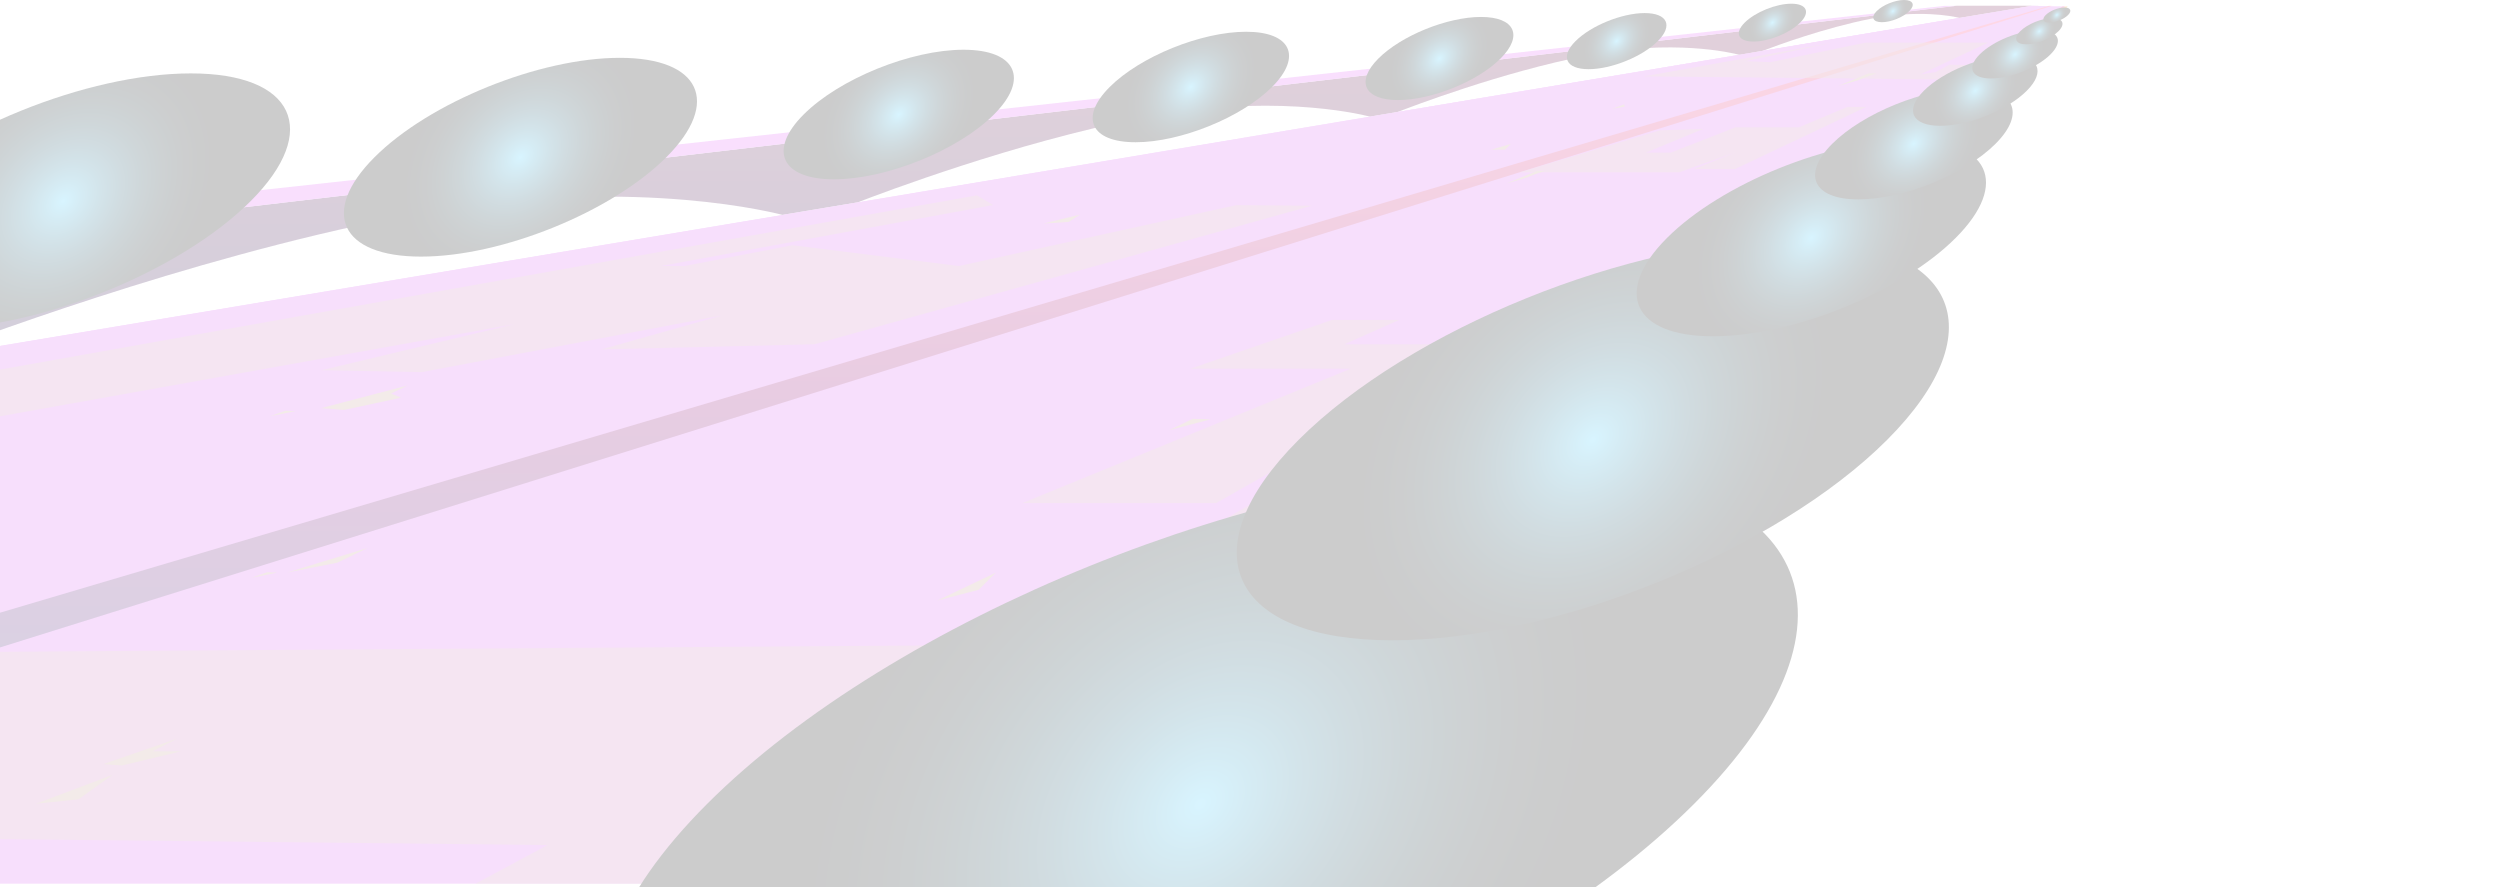 <svg width="1048" height="372" viewBox="0 0 1048 372" fill="none" xmlns="http://www.w3.org/2000/svg">
<g opacity="0.2" clip-path="url(#clip0_310_16644)">
<path d="M-927.684 370.429L-1273.34 358.164L851.858 2.453L865.685 2.705L459.089 370.429H-927.684Z" fill="#D85DF1"/>
<path d="M851.897 2.417L821.456 7.503C818.118 6.71 804.193 4.004 784.452 7.828C765.054 11.616 744.645 19.119 738.924 21.319H738.873L729.205 22.979C729.154 22.979 729.154 22.979 729.154 22.979C726.004 22.149 701.414 16.233 665.163 23.303C629.465 30.229 591.599 44.73 585.93 46.931C585.879 46.931 585.879 46.931 585.879 46.931L574.341 48.879H574.29C568.189 47.328 531.571 39.103 478.366 49.456C425.678 59.7 369.85 80.839 359.607 84.807L328.068 90.073H328.017C317.759 87.476 256.241 73.697 166.96 91.047C78.312 108.326 -15.441 143.822 -32.5 150.423L-50.442 153.417C-50.442 153.417 -170.77 118.968 -353.411 154.535C-536.017 190.067 -730.407 267.226 -730.407 267.226L-843.38 286.128C-1067.55 263.691 -1317.49 270.905 -1760.56 336.882L-2007.33 335.114L820.013 2.417H851.897Z" fill="url(#paint0_linear_310_16644)"/>
<path d="M410.422 370.429L865.687 2.705L866.794 2.669L521.276 370.429H410.422Z" fill="url(#paint1_linear_310_16644)"/>
<path d="M-2007.33 335.112L-2241.24 336.952L815.131 2.451H819.977L-2007.33 335.112Z" fill="#DF5FF6"/>
<path d="M729.436 23.051L585.129 47.22C585.129 47.22 585.39 47.112 585.826 46.931C585.826 46.931 585.825 46.931 585.876 46.931L729.1 22.979H729.151C729.283 23.051 729.436 23.051 729.436 23.051Z" fill="#DF5FF6"/>
<path d="M822.205 7.719L737.287 21.931C737.287 21.931 737.809 21.715 738.818 21.318H738.869L821.401 7.503C821.92 7.647 822.205 7.719 822.205 7.719Z" fill="#DF5FF6"/>
<path d="M-1273.34 358.163L-1183.46 361.338L853.641 2.452L851.892 2.416L-1273.34 358.163Z" fill="#D85DF1"/>
<path d="M-1183.46 361.339L-1089.48 364.693L854.764 2.453H853.642L-1183.46 361.339Z" fill="#D85DF1"/>
<path d="M355.326 370.431L864.548 2.671L865.686 2.707L410.421 370.431H355.326Z" fill="url(#paint2_linear_310_16644)"/>
<path d="M-383.513 370.429L858.899 2.453H860.123L-316.684 370.429H-383.513Z" fill="url(#paint3_linear_310_16644)"/>
<g style="mix-blend-mode:overlay" opacity="0.5">
<path d="M494.6 269.822L-314.379 275.377L-710.435 371.98H-477.351L-378.725 347.631L229.462 354.268L199.323 370.429H355.325L494.6 269.822Z" fill="#C29A90"/>
</g>
<g style="mix-blend-mode:overlay" opacity="0.5">
<path d="M-63.215 166.187L0.317 174.484L215.388 135.922L134.617 155.221L176.828 156.015L302.301 132.315L251.956 146.492L341.456 144.327L550.062 86.214L518.226 85.962L401.983 111.501L332.202 102.772L286.946 111.501H277.151L416.401 85.962L409.546 81.85L-63.215 166.187Z" fill="#C29A90"/>
</g>
<g style="mix-blend-mode:overlay" opacity="0.5">
<path d="M514.466 255.466H447.587L559.095 191.401H544.199L509.787 210.916H428.47L566.133 154.571H498.947L558.324 134.117H586.586L563.573 144.326H652.745L699.729 113.412H711.208L514.466 255.466Z" fill="#C29A90"/>
</g>
<g style="mix-blend-mode:overlay" opacity="0.5">
<path d="M636.869 72.254H703.902L727.248 63.957L709.966 70.883H727.311L782.331 44.838H774.373L754.025 53.352H727.497L700.414 63.957H690.058L714.145 54.001L695.881 54.614L636.869 72.254Z" fill="#C29A90"/>
</g>
<g style="mix-blend-mode:overlay" opacity="0.5">
<path d="M821.976 33.403L688.924 32.032L768.486 17.82L731.821 25.611L742.101 26.044L782.26 17.82H833.581L805.134 31.167L811.326 30.229L817.219 27.09L830.383 27.343L821.976 33.403Z" fill="#C29A90"/>
</g>
<path d="M120.261 240.028L154.27 229.64L141.397 235.88L120.261 240.028Z" fill="#C29A90"/>
<path d="M170.918 161.569L134.561 171.092L144.261 171.85L168.193 166.692L163.92 164.996L170.918 161.569Z" fill="#C29A90"/>
<path d="M417.471 240.026L392.805 251.785L410.256 247.24L417.471 240.026Z" fill="#C29A90"/>
<path d="M452.786 89.927L437.418 93.715L448.001 93.029L452.786 89.927Z" fill="#C29A90"/>
<path d="M500.041 175.566L489.989 180.363L507.477 175.782L500.041 175.566Z" fill="#C29A90"/>
<path d="M119.6 172.174L113.072 174.518L123.945 172.318L119.6 172.174Z" fill="#C29A90"/>
<path d="M111.886 239.881L105.358 242.226L116.231 240.026L111.886 239.881Z" fill="#C29A90"/>
<path d="M43.279 320.326L74.332 309.576L63.958 314.951H75.895L51.17 320.903L43.279 320.326Z" fill="#C29A90"/>
<path d="M47.309 324.76L14.966 336.952L32.911 335.077L47.309 324.76Z" fill="#C29A90"/>
<path d="M644.357 71.605L631.417 76.944L639.94 74.49L642.553 73.408L647.621 71.605H644.357Z" fill="#C29A90"/>
<path d="M783.378 30.734L770.438 36.072L778.962 33.619L781.538 32.573L786.694 30.734H783.378Z" fill="#C29A90"/>
<path d="M633.387 60.279L625.17 62.732H630.934L633.387 60.279Z" fill="#C29A90"/>
<path d="M680.877 43.756L675.737 45.631L681.062 44.693L680.877 43.756Z" fill="#C29A90"/>
<g style="mix-blend-mode:screen">
<path d="M34.916 75.861C23.54 75.861 7.777 82.39 -0.267 90.434C6.804 93.464 25.36 93.681 40.952 90.434C48.996 82.39 46.292 75.861 34.916 75.861Z" fill="#02FFFC"/>
</g>
<g style="mix-blend-mode:screen">
<path d="M220.124 59.049C211.502 59.049 199.571 63.991 193.475 70.088C198.819 72.396 212.907 72.541 224.696 70.088C230.756 64.027 228.745 59.049 220.124 59.049Z" fill="#02FFFC"/>
</g>
<g style="mix-blend-mode:screen">
<path d="M381.554 43.215C375.075 43.215 366.105 46.931 361.524 51.512C365.557 53.243 376.111 53.352 384.991 51.512C389.557 46.895 388.033 43.215 381.554 43.215Z" fill="#02FFFC"/>
</g>
<g style="mix-blend-mode:screen">
<path d="M504.256 31.418C499.307 31.418 492.427 34.268 488.928 37.767C492.017 39.066 500.071 39.174 506.885 37.767C510.384 34.268 509.204 31.418 504.256 31.418Z" fill="#02FFFC"/>
</g>
<g style="mix-blend-mode:screen">
<path d="M606.569 21.393C602.691 21.393 597.292 23.629 594.551 26.371C596.973 27.417 603.278 27.489 608.631 26.371C611.372 23.629 610.446 21.393 606.569 21.393Z" fill="#02FFFC"/>
</g>
<g style="mix-blend-mode:screen">
<path d="M680.657 14.285C678.005 14.285 674.347 15.8 672.471 17.676C674.096 18.397 678.447 18.433 682.113 17.676C683.988 15.8 683.31 14.285 680.657 14.285Z" fill="#02FFFC"/>
</g>
<g style="mix-blend-mode:screen">
<path d="M744.407 8.081C742.468 8.081 739.768 9.199 738.398 10.57C739.627 11.075 742.754 11.111 745.438 10.57C746.845 9.163 746.345 8.081 744.407 8.081Z" fill="#02FFFC"/>
</g>
<g style="mix-blend-mode:screen">
<path d="M793.285 3.789C792.06 3.789 790.406 4.474 789.54 5.34C790.287 5.665 792.276 5.665 793.876 5.34C794.742 4.474 794.458 3.789 793.285 3.789Z" fill="#02FFFC"/>
</g>
<g style="mix-blend-mode:screen">
<path d="M526.378 313.902C500.514 313.902 464.721 328.728 446.433 347.016C462.499 353.906 504.576 354.375 540.044 347.016C558.383 328.728 552.242 313.902 526.378 313.902Z" fill="#02FFFC"/>
</g>
<g style="mix-blend-mode:screen">
<path d="M362.393 477.89C476.64 477.89 632.355 414.791 710.191 336.954C788.028 259.118 758.511 196.019 644.264 196.019C530.017 196.019 374.302 259.118 296.466 336.954C218.629 414.791 248.146 477.89 362.393 477.89Z" fill="url(#paint4_radial_310_16644)"/>
</g>
<g style="mix-blend-mode:screen">
<path d="M681.456 170.658C666.049 170.658 644.713 179.496 633.819 190.39C643.379 194.502 668.531 194.754 689.629 190.39C700.523 179.496 696.862 170.658 681.456 170.658Z" fill="#02FFFC"/>
</g>
<g style="mix-blend-mode:screen">
<path d="M583.699 268.416C651.825 268.416 744.666 230.802 791.065 184.403C837.464 138.004 819.851 100.39 751.725 100.39C683.6 100.39 590.759 138.004 544.36 184.403C497.96 230.802 515.574 268.416 583.699 268.416Z" fill="url(#paint5_radial_310_16644)"/>
</g>
<g style="mix-blend-mode:screen">
<path d="M766.058 92.993C758.508 92.993 748.057 97.322 742.718 102.661C747.432 104.681 759.735 104.825 770.113 102.661C775.452 97.322 773.608 92.993 766.058 92.993Z" fill="#02FFFC"/>
</g>
<g style="mix-blend-mode:screen">
<path d="M718.081 140.97C751.496 140.97 797.044 122.511 819.815 99.74C842.586 76.968 833.958 58.509 800.543 58.509C767.128 58.509 721.581 76.968 698.809 99.74C676.038 122.511 684.667 140.97 718.081 140.97Z" fill="url(#paint6_radial_310_16644)"/>
</g>
<g style="mix-blend-mode:screen">
<path d="M806.12 56.454C801.835 56.454 795.913 58.907 792.883 61.937C795.504 63.091 802.472 63.163 808.391 61.937C811.422 58.907 810.406 56.454 806.12 56.454Z" fill="#02FFFC"/>
</g>
<g style="mix-blend-mode:screen">
<path d="M778.996 83.581C797.901 83.581 823.66 73.148 836.529 60.278C849.399 47.408 844.507 36.975 825.602 36.975C806.697 36.975 780.938 47.408 768.068 60.278C755.199 73.148 760.091 83.581 778.996 83.581Z" fill="url(#paint7_radial_310_16644)"/>
</g>
<g style="mix-blend-mode:screen">
<path d="M830.455 35.641C827.752 35.641 824.007 37.192 822.095 39.104C823.771 39.825 828.174 39.861 831.839 39.104C833.802 37.192 833.159 35.641 830.455 35.641Z" fill="#02FFFC"/>
</g>
<g style="mix-blend-mode:screen">
<path d="M813.358 52.738C825.276 52.738 841.51 46.165 849.619 38.056C857.727 29.948 854.639 23.375 842.721 23.375C830.804 23.375 814.569 29.948 806.461 38.056C798.352 46.165 801.441 52.738 813.358 52.738Z" fill="url(#paint8_radial_310_16644)"/>
</g>
<g style="mix-blend-mode:screen">
<path d="M846.382 21.138C844.546 21.138 841.969 22.184 840.635 23.519C841.762 24.024 844.787 24.06 847.369 23.519C848.652 22.184 848.219 21.138 846.382 21.138Z" fill="#02FFFC"/>
</g>
<g style="mix-blend-mode:screen">
<path d="M834.624 32.9C826.411 32.9 824.324 28.355 829.88 22.799C835.471 17.208 846.612 12.699 854.825 12.699C863.038 12.699 865.125 17.244 859.57 22.799C854.015 28.355 842.787 32.9 834.624 32.9Z" fill="url(#paint9_radial_310_16644)"/>
</g>
<g style="mix-blend-mode:screen">
<path d="M855.754 12.229C854.734 12.229 853.34 12.806 852.619 13.527C853.234 13.78 854.881 13.816 856.241 13.527C856.962 12.806 856.723 12.229 855.754 12.229Z" fill="#02FFFC"/>
</g>
<g style="mix-blend-mode:screen">
<path d="M849.406 18.578C844.968 18.578 843.85 16.126 846.88 13.095C849.91 10.065 855.934 7.612 860.372 7.612C864.81 7.612 865.928 10.065 862.898 13.095C859.868 16.126 853.844 18.578 849.406 18.578Z" fill="url(#paint10_radial_310_16644)"/>
</g>
<g style="mix-blend-mode:screen">
<path d="M862.771 5.771C862.21 5.771 861.375 6.096 860.943 6.529C861.308 6.673 862.242 6.709 863.034 6.529C863.467 6.096 863.333 5.771 862.771 5.771Z" fill="#02FFFC"/>
</g>
<g style="mix-blend-mode:screen">
<path d="M859.057 9.487C856.456 9.487 855.807 8.044 857.539 6.313C859.27 4.581 862.804 3.138 865.406 3.138C868.008 3.138 868.656 4.581 866.925 6.313C865.193 8.044 861.608 9.487 859.057 9.487Z" fill="url(#paint11_radial_310_16644)"/>
</g>
<g style="mix-blend-mode:screen">
<path d="M-27.058 137.834C16.359 137.834 75.522 113.867 105.087 84.302C134.652 54.738 123.423 30.771 80.006 30.771C36.589 30.771 -22.574 54.738 -52.139 84.302C-81.704 113.867 -70.474 137.834 -27.058 137.834Z" fill="url(#paint12_radial_310_16644)"/>
</g>
<g style="mix-blend-mode:screen">
<path d="M176.503 107.569C210.284 107.569 256.322 88.916 279.333 65.906C302.343 42.895 293.611 24.242 259.83 24.242C226.049 24.242 180.011 42.895 157 65.906C133.99 88.916 142.722 107.569 176.503 107.569Z" fill="url(#paint13_radial_310_16644)"/>
</g>
<g style="mix-blend-mode:screen">
<path d="M349.597 75.174C371.629 75.174 401.651 63.013 416.653 48.011C431.654 33.01 425.954 20.849 403.922 20.849C381.89 20.849 351.868 33.01 336.866 48.011C321.865 63.013 327.564 75.174 349.597 75.174Z" fill="url(#paint14_radial_310_16644)"/>
</g>
<g style="mix-blend-mode:screen">
<path d="M476.048 59.629C494.84 59.629 520.443 49.26 533.233 36.47C546.023 23.68 541.158 13.312 522.365 13.312C503.573 13.312 477.97 23.68 465.18 36.47C452.39 49.26 457.256 59.629 476.048 59.629Z" fill="url(#paint15_radial_310_16644)"/>
</g>
<g style="mix-blend-mode:screen">
<path d="M586.006 41.953C600.15 41.953 619.416 34.152 629.038 24.53C638.66 14.907 634.996 7.107 620.852 7.107C606.709 7.107 587.442 14.907 577.82 24.53C568.197 34.152 571.862 41.953 586.006 41.953Z" fill="url(#paint16_radial_310_16644)"/>
</g>
<g style="mix-blend-mode:screen">
<path d="M665.94 29.002C656.4 29.002 653.964 23.735 660.457 17.242C666.95 10.749 679.919 5.482 689.459 5.482C698.999 5.482 701.435 10.749 694.942 17.242C688.5 23.735 675.48 29.002 665.94 29.002Z" fill="url(#paint17_radial_310_16644)"/>
</g>
<g style="mix-blend-mode:screen">
<path d="M735.063 17.424C728.635 17.424 726.967 13.889 731.368 9.488C735.733 5.123 744.507 1.552 750.935 1.552C757.363 1.552 759.031 5.087 754.631 9.488C750.23 13.889 741.491 17.424 735.063 17.424Z" fill="url(#paint18_radial_310_16644)"/>
</g>
<g style="mix-blend-mode:screen">
<path d="M788.89 9.307C792.666 9.307 797.81 7.223 800.38 4.653C802.949 2.083 801.973 0 798.197 0C794.422 0 789.278 2.083 786.708 4.653C784.138 7.223 785.115 9.307 788.89 9.307Z" fill="url(#paint19_radial_310_16644)"/>
</g>
</g>
<defs>
<linearGradient id="paint0_linear_310_16644" x1="-745.914" y1="336.971" x2="-745.914" y2="2.43" gradientUnits="userSpaceOnUse">
<stop stop-color="#000037"/>
<stop offset="0.5" stop-color="#150B4D"/>
<stop offset="0.996" stop-color="#70164D"/>
</linearGradient>
<linearGradient id="paint1_linear_310_16644" x1="465.851" y1="370.428" x2="465.851" y2="2.669" gradientUnits="userSpaceOnUse">
<stop stop-color="#310058"/>
<stop offset="0.492" stop-color="#BD006E"/>
<stop offset="0.996" stop-color="#FF9D16"/>
</linearGradient>
<linearGradient id="paint2_linear_310_16644" x1="426.634" y1="370.43" x2="426.634" y2="2.671" gradientUnits="userSpaceOnUse">
<stop stop-color="#09007C"/>
<stop offset="0.559" stop-color="#8B006E"/>
<stop offset="0.996" stop-color="#FF3B7C"/>
</linearGradient>
<linearGradient id="paint3_linear_310_16644" x1="54.318" y1="370.428" x2="54.318" y2="2.436" gradientUnits="userSpaceOnUse">
<stop stop-color="#092E7C"/>
<stop offset="0.559" stop-color="#8B006E"/>
<stop offset="0.996" stop-color="#FF3B7C"/>
</linearGradient>
<radialGradient id="paint4_radial_310_16644" cx="0" cy="0" r="1" gradientUnits="userSpaceOnUse" gradientTransform="translate(503.317 336.971) rotate(135) scale(199.291 146.292)">
<stop stop-color="#3BCAFF"/>
<stop offset="0.111" stop-color="#2FA1CB"/>
<stop offset="0.239" stop-color="#237796"/>
<stop offset="0.37" stop-color="#185268"/>
<stop offset="0.499" stop-color="#0F3542"/>
<stop offset="0.627" stop-color="#091E25"/>
<stop offset="0.754" stop-color="#040D11"/>
<stop offset="0.879" stop-color="#010304"/>
<stop offset="1"/>
</radialGradient>
<radialGradient id="paint5_radial_310_16644" cx="0" cy="0" r="1" gradientUnits="userSpaceOnUse" gradientTransform="translate(667.727 184.39) rotate(135) scale(118.805 87.21)">
<stop stop-color="#3BCAFF"/>
<stop offset="0.111" stop-color="#2FA1CB"/>
<stop offset="0.239" stop-color="#237796"/>
<stop offset="0.37" stop-color="#185268"/>
<stop offset="0.499" stop-color="#0F3542"/>
<stop offset="0.627" stop-color="#091E25"/>
<stop offset="0.754" stop-color="#040D11"/>
<stop offset="0.879" stop-color="#010304"/>
<stop offset="1"/>
</radialGradient>
<radialGradient id="paint6_radial_310_16644" cx="0" cy="0" r="1" gradientUnits="userSpaceOnUse" gradientTransform="translate(759.316 99.745) rotate(135) scale(58.288 42.787)">
<stop stop-color="#3BCAFF"/>
<stop offset="0.111" stop-color="#2FA1CB"/>
<stop offset="0.239" stop-color="#237796"/>
<stop offset="0.37" stop-color="#185268"/>
<stop offset="0.499" stop-color="#0F3542"/>
<stop offset="0.627" stop-color="#091E25"/>
<stop offset="0.754" stop-color="#040D11"/>
<stop offset="0.879" stop-color="#010304"/>
<stop offset="1"/>
</radialGradient>
<radialGradient id="paint7_radial_310_16644" cx="0" cy="0" r="1" gradientUnits="userSpaceOnUse" gradientTransform="translate(802.288 60.279) rotate(135) scale(32.957 24.192)">
<stop stop-color="#3BCAFF"/>
<stop offset="0.111" stop-color="#2FA1CB"/>
<stop offset="0.239" stop-color="#237796"/>
<stop offset="0.37" stop-color="#185268"/>
<stop offset="0.499" stop-color="#0F3542"/>
<stop offset="0.627" stop-color="#091E25"/>
<stop offset="0.754" stop-color="#040D11"/>
<stop offset="0.879" stop-color="#010304"/>
<stop offset="1"/>
</radialGradient>
<radialGradient id="paint8_radial_310_16644" cx="0" cy="0" r="1" gradientUnits="userSpaceOnUse" gradientTransform="translate(828.06 38.043) rotate(135) scale(20.771 15.247)">
<stop stop-color="#3BCAFF"/>
<stop offset="0.111" stop-color="#2FA1CB"/>
<stop offset="0.239" stop-color="#237796"/>
<stop offset="0.37" stop-color="#185268"/>
<stop offset="0.499" stop-color="#0F3542"/>
<stop offset="0.627" stop-color="#091E25"/>
<stop offset="0.754" stop-color="#040D11"/>
<stop offset="0.879" stop-color="#010304"/>
<stop offset="1"/>
</radialGradient>
<radialGradient id="paint9_radial_310_16644" cx="0" cy="0" r="1" gradientUnits="userSpaceOnUse" gradientTransform="translate(844.727 22.778) rotate(135) scale(14.302 10.498)">
<stop stop-color="#3BCAFF"/>
<stop offset="0.111" stop-color="#2FA1CB"/>
<stop offset="0.239" stop-color="#237796"/>
<stop offset="0.37" stop-color="#185268"/>
<stop offset="0.499" stop-color="#0F3542"/>
<stop offset="0.627" stop-color="#091E25"/>
<stop offset="0.754" stop-color="#040D11"/>
<stop offset="0.879" stop-color="#010304"/>
<stop offset="1"/>
</radialGradient>
<radialGradient id="paint10_radial_310_16644" cx="0" cy="0" r="1" gradientUnits="userSpaceOnUse" gradientTransform="translate(854.86 13.114) rotate(135) scale(7.729 5.674)">
<stop stop-color="#3BCAFF"/>
<stop offset="0.111" stop-color="#2FA1CB"/>
<stop offset="0.239" stop-color="#237796"/>
<stop offset="0.37" stop-color="#185268"/>
<stop offset="0.499" stop-color="#0F3542"/>
<stop offset="0.627" stop-color="#091E25"/>
<stop offset="0.754" stop-color="#040D11"/>
<stop offset="0.879" stop-color="#010304"/>
<stop offset="1"/>
</radialGradient>
<radialGradient id="paint11_radial_310_16644" cx="0" cy="0" r="1" gradientUnits="userSpaceOnUse" gradientTransform="translate(862.248 6.285) rotate(135) scale(4.506 3.308)">
<stop stop-color="#3BCAFF"/>
<stop offset="0.111" stop-color="#2FA1CB"/>
<stop offset="0.239" stop-color="#237796"/>
<stop offset="0.37" stop-color="#185268"/>
<stop offset="0.499" stop-color="#0F3542"/>
<stop offset="0.627" stop-color="#091E25"/>
<stop offset="0.754" stop-color="#040D11"/>
<stop offset="0.879" stop-color="#010304"/>
<stop offset="1"/>
</radialGradient>
<radialGradient id="paint12_radial_310_16644" cx="0" cy="0" r="1" gradientUnits="userSpaceOnUse" gradientTransform="translate(26.452 84.315) rotate(135) scale(75.705 55.572)">
<stop stop-color="#3BCAFF"/>
<stop offset="0.111" stop-color="#2FA1CB"/>
<stop offset="0.239" stop-color="#237796"/>
<stop offset="0.37" stop-color="#185268"/>
<stop offset="0.499" stop-color="#0F3542"/>
<stop offset="0.627" stop-color="#091E25"/>
<stop offset="0.754" stop-color="#040D11"/>
<stop offset="0.879" stop-color="#010304"/>
<stop offset="1"/>
</radialGradient>
<radialGradient id="paint13_radial_310_16644" cx="0" cy="0" r="1" gradientUnits="userSpaceOnUse" gradientTransform="translate(218.17 65.907) rotate(135) scale(58.923 43.253)">
<stop stop-color="#3BCAFF"/>
<stop offset="0.111" stop-color="#2FA1CB"/>
<stop offset="0.239" stop-color="#237796"/>
<stop offset="0.37" stop-color="#185268"/>
<stop offset="0.499" stop-color="#0F3542"/>
<stop offset="0.627" stop-color="#091E25"/>
<stop offset="0.754" stop-color="#040D11"/>
<stop offset="0.879" stop-color="#010304"/>
<stop offset="1"/>
</radialGradient>
<radialGradient id="paint14_radial_310_16644" cx="0" cy="0" r="1" gradientUnits="userSpaceOnUse" gradientTransform="translate(376.733 48.012) rotate(135) scale(38.422 28.204)">
<stop stop-color="#3BCAFF"/>
<stop offset="0.111" stop-color="#2FA1CB"/>
<stop offset="0.239" stop-color="#237796"/>
<stop offset="0.37" stop-color="#185268"/>
<stop offset="0.499" stop-color="#0F3542"/>
<stop offset="0.627" stop-color="#091E25"/>
<stop offset="0.754" stop-color="#040D11"/>
<stop offset="0.879" stop-color="#010304"/>
<stop offset="1"/>
</radialGradient>
<radialGradient id="paint15_radial_310_16644" cx="0" cy="0" r="1" gradientUnits="userSpaceOnUse" gradientTransform="translate(499.218 36.468) rotate(135) scale(32.772 24.057)">
<stop stop-color="#3BCAFF"/>
<stop offset="0.111" stop-color="#2FA1CB"/>
<stop offset="0.239" stop-color="#237796"/>
<stop offset="0.37" stop-color="#185268"/>
<stop offset="0.499" stop-color="#0F3542"/>
<stop offset="0.627" stop-color="#091E25"/>
<stop offset="0.754" stop-color="#040D11"/>
<stop offset="0.879" stop-color="#010304"/>
<stop offset="1"/>
</radialGradient>
<radialGradient id="paint16_radial_310_16644" cx="0" cy="0" r="1" gradientUnits="userSpaceOnUse" gradientTransform="translate(603.406 24.547) rotate(135) scale(24.66 18.102)">
<stop stop-color="#3BCAFF"/>
<stop offset="0.111" stop-color="#2FA1CB"/>
<stop offset="0.239" stop-color="#237796"/>
<stop offset="0.37" stop-color="#185268"/>
<stop offset="0.499" stop-color="#0F3542"/>
<stop offset="0.627" stop-color="#091E25"/>
<stop offset="0.754" stop-color="#040D11"/>
<stop offset="0.879" stop-color="#010304"/>
<stop offset="1"/>
</radialGradient>
<radialGradient id="paint17_radial_310_16644" cx="0" cy="0" r="1" gradientUnits="userSpaceOnUse" gradientTransform="translate(677.726 17.234) rotate(135) scale(16.629 12.207)">
<stop stop-color="#3BCAFF"/>
<stop offset="0.111" stop-color="#2FA1CB"/>
<stop offset="0.239" stop-color="#237796"/>
<stop offset="0.37" stop-color="#185268"/>
<stop offset="0.499" stop-color="#0F3542"/>
<stop offset="0.627" stop-color="#091E25"/>
<stop offset="0.754" stop-color="#040D11"/>
<stop offset="0.879" stop-color="#010304"/>
<stop offset="1"/>
</radialGradient>
<radialGradient id="paint18_radial_310_16644" cx="0" cy="0" r="1" gradientUnits="userSpaceOnUse" gradientTransform="translate(742.985 9.51) rotate(135) scale(11.2 8.222)">
<stop stop-color="#3BCAFF"/>
<stop offset="0.111" stop-color="#2FA1CB"/>
<stop offset="0.239" stop-color="#237796"/>
<stop offset="0.37" stop-color="#185268"/>
<stop offset="0.499" stop-color="#0F3542"/>
<stop offset="0.627" stop-color="#091E25"/>
<stop offset="0.754" stop-color="#040D11"/>
<stop offset="0.879" stop-color="#010304"/>
<stop offset="1"/>
</radialGradient>
<radialGradient id="paint19_radial_310_16644" cx="0" cy="0" r="1" gradientUnits="userSpaceOnUse" gradientTransform="translate(793.511 4.671) rotate(135) scale(6.609 4.851)">
<stop stop-color="#3BCAFF"/>
<stop offset="0.111" stop-color="#2FA1CB"/>
<stop offset="0.239" stop-color="#237796"/>
<stop offset="0.37" stop-color="#185268"/>
<stop offset="0.499" stop-color="#0F3542"/>
<stop offset="0.627" stop-color="#091E25"/>
<stop offset="0.754" stop-color="#040D11"/>
<stop offset="0.879" stop-color="#010304"/>
<stop offset="1"/>
</radialGradient>
<clipPath id="clip0_310_16644">
<rect width="3055.14" height="742.462" fill="white" transform="matrix(1 0 -0.707 0.707 -2008 0)"/>
</clipPath>
</defs>
</svg>
